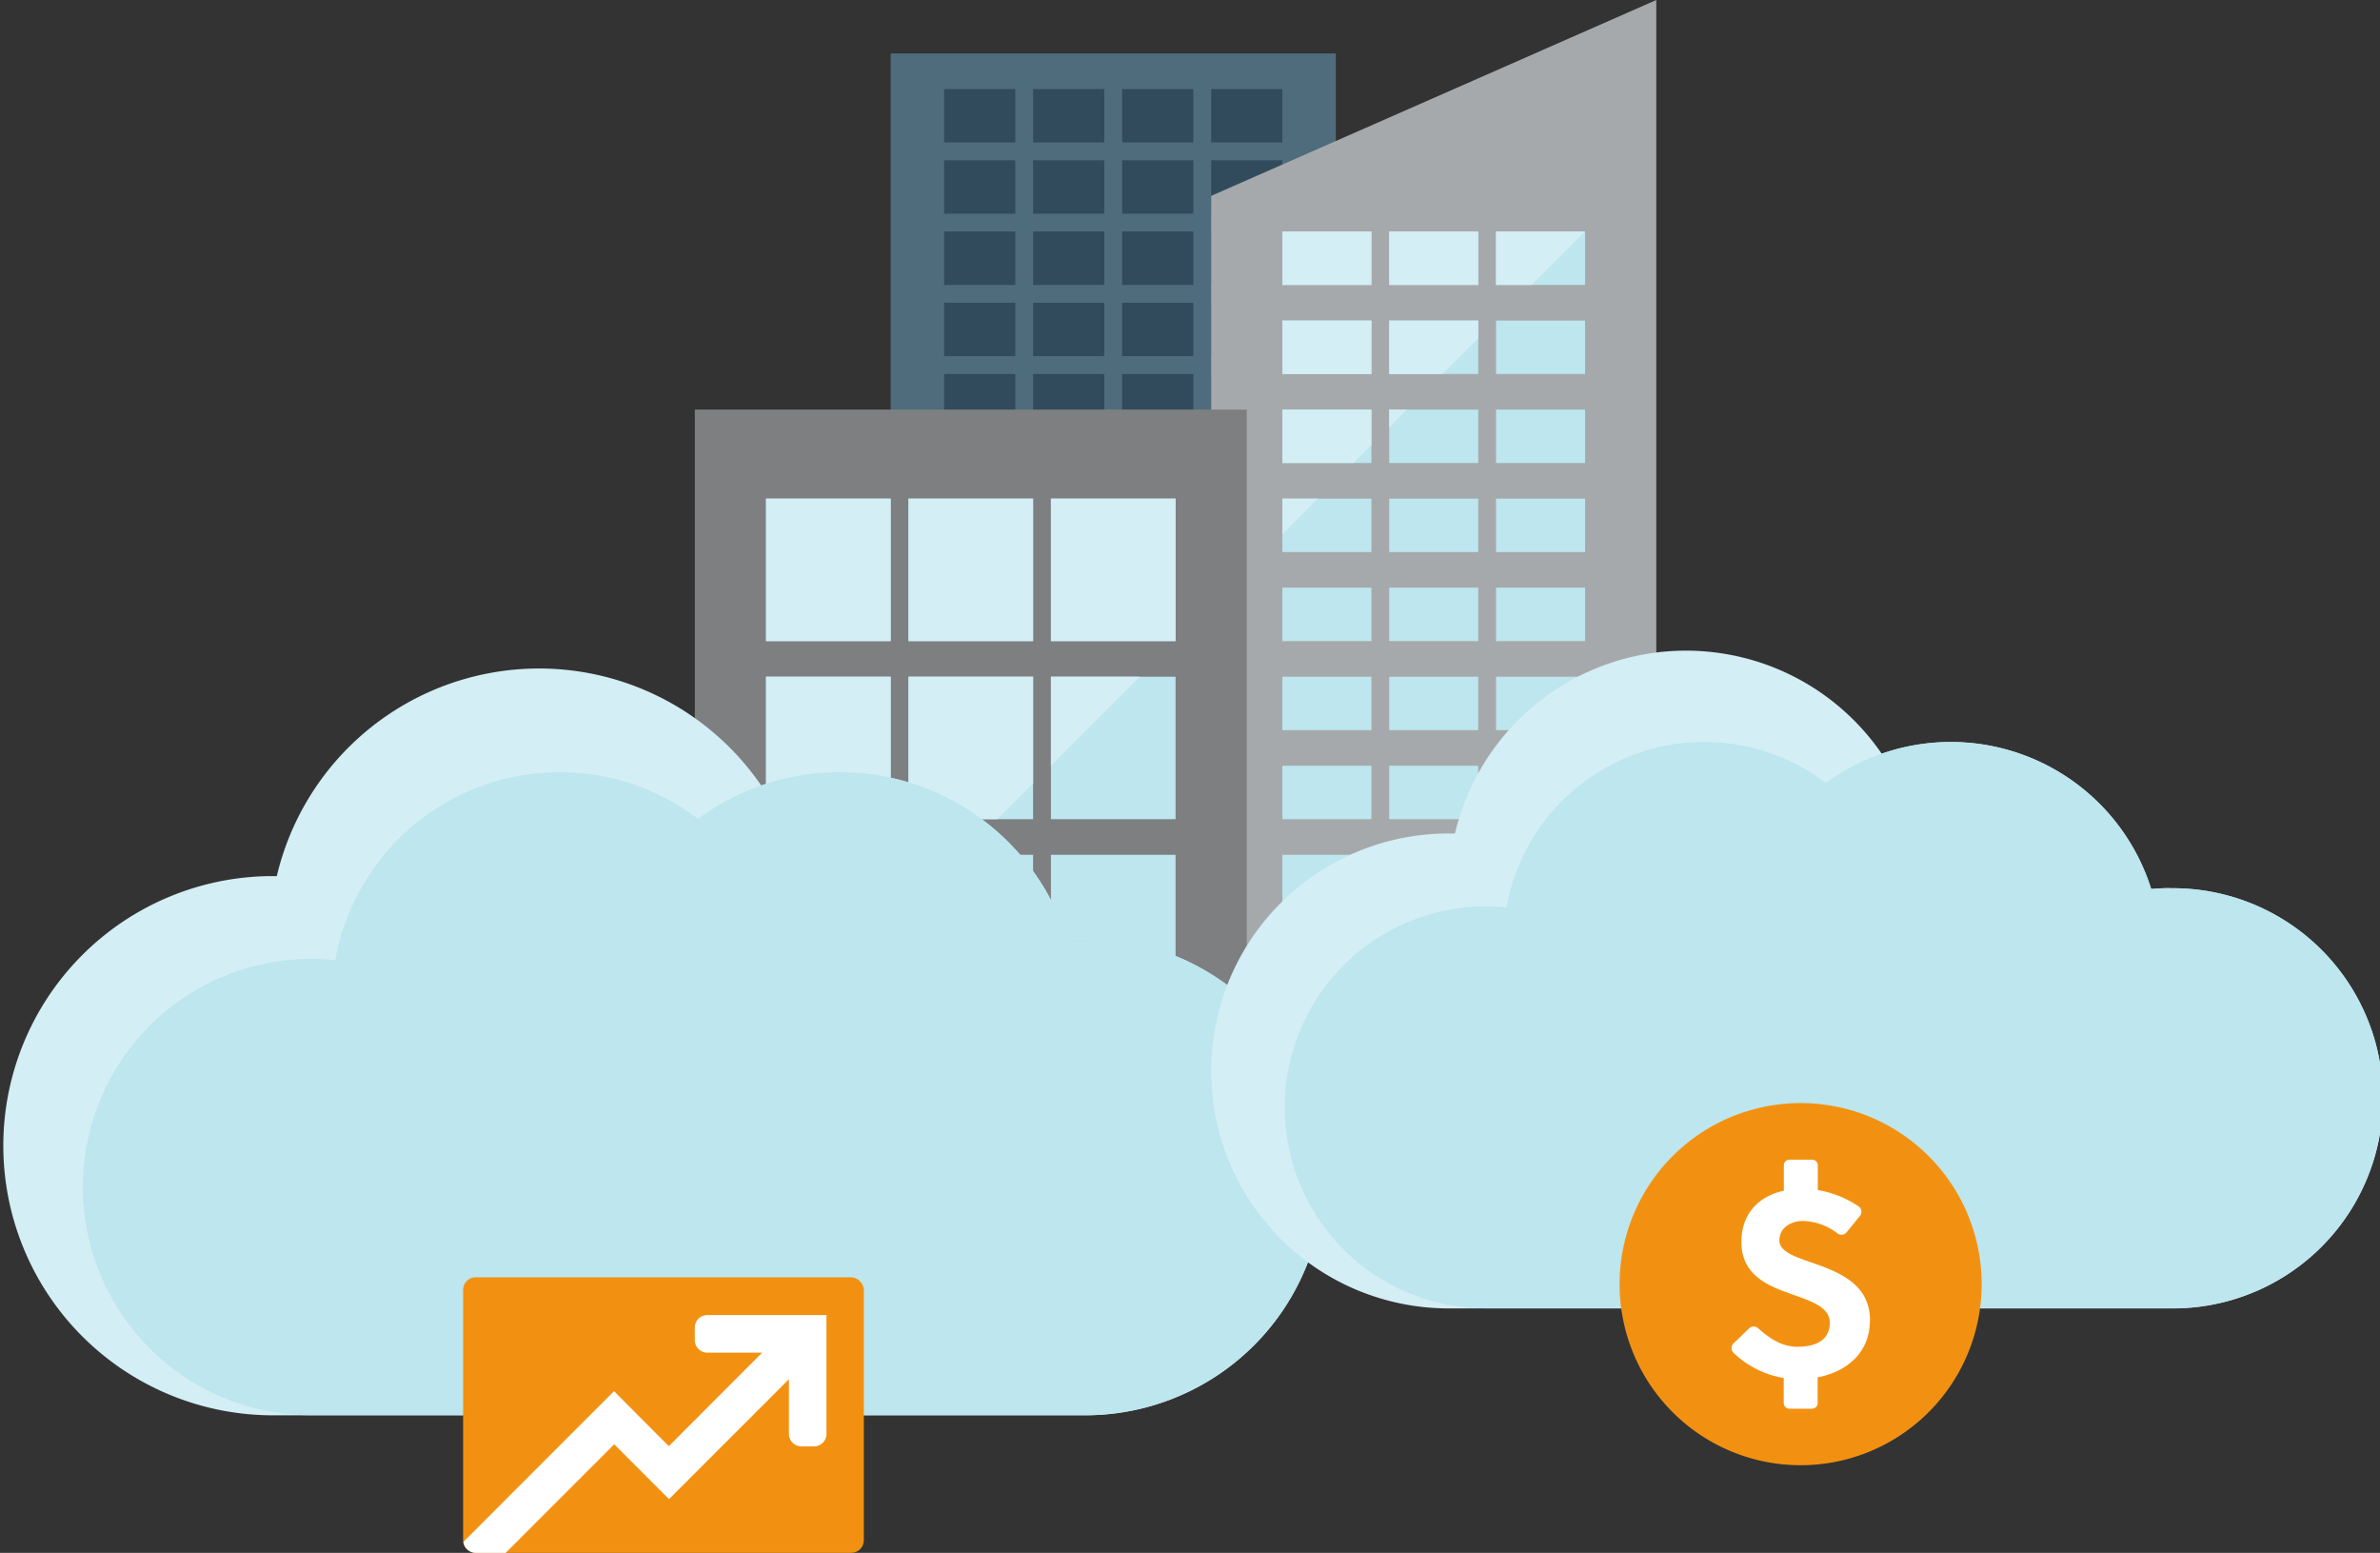 <svg xmlns="http://www.w3.org/2000/svg" viewBox="0 0 570.18 371.95"><rect x="0" y="0" width="570.18" height="371.95" fill="#333333" stroke="none"/><defs><style>.cls-1{fill:#4f6c7d;}.cls-2{fill:#324b5c;}.cls-3{fill:#a6a9ab;}.cls-4{fill:#4e5052;}.cls-5{fill:#7d7f81;}.cls-6{fill:#cbcece;}.cls-7{fill:#bde6ee;}.cls-8{fill:#d3eef4;}.cls-11,.cls-9{fill:#f29111;}.cls-9{fill-rule:evenodd;}.cls-10{fill:#fff;}</style></defs><title>Asset 3</title><g id="Layer_2" data-name="Layer 2"><g id="Icons"><polygon class="cls-1" points="320.02 260.2 213.38 260.2 213.38 12.8 320.02 12.8 320.02 260.2 320.02 260.2"/><polygon class="cls-2" points="285.89 51.19 268.83 51.19 268.83 38.39 285.89 38.39 285.89 51.19 285.89 51.19"/><polygon class="cls-2" points="307.22 51.19 290.16 51.19 290.16 38.39 307.22 38.39 307.22 51.19 307.22 51.19"/><polygon class="cls-2" points="264.57 51.19 247.5 51.19 247.5 38.39 264.57 38.39 264.57 51.19 264.57 51.19"/><polygon class="cls-2" points="243.24 51.19 226.18 51.19 226.18 38.39 243.24 38.39 243.24 51.19 243.24 51.19"/><polygon class="cls-2" points="285.89 68.25 268.83 68.25 268.83 55.45 285.89 55.45 285.89 68.25 285.89 68.25"/><polygon class="cls-2" points="307.22 68.25 290.16 68.25 290.16 55.45 307.22 55.45 307.22 68.25 307.22 68.25"/><polygon class="cls-2" points="264.57 68.25 247.5 68.25 247.5 55.45 264.57 55.45 264.57 68.25 264.57 68.25"/><polygon class="cls-2" points="243.24 68.25 226.18 68.25 226.18 55.45 243.24 55.45 243.24 68.25 243.24 68.25"/><polygon class="cls-2" points="285.89 85.31 268.83 85.31 268.83 72.51 285.89 72.51 285.89 85.31 285.89 85.31"/><polygon class="cls-2" points="307.22 85.31 290.16 85.31 290.16 72.51 307.22 72.51 307.22 85.31 307.22 85.31"/><polygon class="cls-2" points="264.57 85.31 247.5 85.31 247.5 72.51 264.57 72.51 264.57 85.31 264.57 85.31"/><polygon class="cls-2" points="243.24 85.31 226.18 85.31 226.18 72.51 243.24 72.51 243.24 85.31 243.24 85.31"/><polygon class="cls-2" points="285.89 102.37 268.83 102.37 268.83 89.58 285.89 89.58 285.89 102.37 285.89 102.37"/><polygon class="cls-2" points="307.22 102.37 290.16 102.37 290.16 89.58 307.22 89.58 307.22 102.37 307.22 102.37"/><polygon class="cls-2" points="264.57 102.37 247.5 102.37 247.5 89.58 264.57 89.58 264.57 102.37 264.57 102.37"/><polygon class="cls-2" points="243.24 102.37 226.18 102.37 226.18 89.58 243.24 89.58 243.24 102.37 243.24 102.37"/><polygon class="cls-2" points="285.89 34.12 268.83 34.12 268.83 21.33 285.89 21.33 285.89 34.12 285.89 34.12"/><polygon class="cls-2" points="307.22 34.12 290.16 34.12 290.16 21.33 307.22 21.33 307.22 34.12 307.22 34.12"/><polygon class="cls-2" points="264.57 34.12 247.5 34.12 247.5 21.33 264.57 21.33 264.57 34.12 264.57 34.12"/><polygon class="cls-2" points="243.24 34.12 226.18 34.12 226.18 21.33 243.24 21.33 243.24 34.12 243.24 34.12"/><polygon class="cls-3" points="290.16 46.92 290.16 273 396.8 273 396.8 0 290.16 46.92 290.16 46.92"/><polygon class="cls-4" points="354.14 260.2 332.82 260.2 332.82 238.87 354.14 238.87 354.14 260.2 354.14 260.2"/><polygon class="cls-5" points="354.14 260.2 337.08 260.2 337.08 243.14 354.14 243.14 354.14 260.2 354.14 260.2"/><polygon class="cls-6" points="358.41 238.87 328.55 238.87 328.55 234.6 358.41 234.6 358.41 238.87 358.41 238.87"/><polygon class="cls-7" points="328.55 174.89 307.22 174.89 307.22 162.09 328.55 162.09 328.55 174.89 328.55 174.89"/><polygon class="cls-7" points="328.55 196.22 307.22 196.22 307.22 183.42 328.55 183.42 328.55 196.22 328.55 196.22"/><polygon class="cls-7" points="328.55 217.54 307.22 217.54 307.22 204.75 328.55 204.75 328.55 217.54 328.55 217.54"/><polygon class="cls-7" points="328.55 110.9 307.22 110.9 307.22 98.11 328.55 98.11 328.55 110.9 328.55 110.9"/><polygon class="cls-7" points="328.55 132.23 307.22 132.23 307.22 119.44 328.55 119.44 328.55 132.23 328.55 132.23"/><polygon class="cls-7" points="328.55 153.56 307.22 153.56 307.22 140.76 328.55 140.76 328.55 153.56 328.55 153.56"/><polygon class="cls-7" points="328.55 89.58 307.22 89.58 307.22 76.78 328.55 76.78 328.55 89.58 328.55 89.58"/><polygon class="cls-7" points="354.14 174.89 332.82 174.89 332.82 162.09 354.14 162.09 354.14 174.89 354.14 174.89"/><polygon class="cls-7" points="354.14 196.22 332.82 196.22 332.82 183.42 354.14 183.42 354.14 196.22 354.14 196.22"/><polygon class="cls-7" points="354.14 217.54 332.82 217.54 332.82 204.75 354.14 204.75 354.14 217.54 354.14 217.54"/><polygon class="cls-7" points="354.14 110.9 332.82 110.9 332.82 98.11 354.14 98.11 354.14 110.9 354.14 110.9"/><polygon class="cls-7" points="354.14 132.23 332.82 132.23 332.82 119.44 354.14 119.44 354.14 132.23 354.14 132.23"/><polygon class="cls-7" points="354.14 153.56 332.82 153.56 332.82 140.76 354.14 140.76 354.14 153.56 354.14 153.56"/><polygon class="cls-7" points="354.14 89.58 332.82 89.58 332.82 76.78 354.14 76.78 354.14 89.58 354.14 89.58"/><polygon class="cls-7" points="379.74 174.89 358.41 174.89 358.41 162.09 379.74 162.09 379.74 174.89 379.74 174.89"/><polygon class="cls-7" points="379.74 196.22 358.41 196.22 358.41 183.42 379.74 183.42 379.74 196.22 379.74 196.22"/><polygon class="cls-7" points="379.74 217.54 358.41 217.54 358.41 204.75 379.74 204.75 379.74 217.54 379.74 217.54"/><polygon class="cls-7" points="379.74 110.9 358.41 110.9 358.41 98.11 379.74 98.11 379.74 110.9 379.74 110.9"/><polygon class="cls-7" points="379.74 132.23 358.41 132.23 358.41 119.44 379.74 119.44 379.74 132.23 379.74 132.23"/><polygon class="cls-7" points="379.74 153.56 358.41 153.56 358.41 140.76 379.74 140.76 379.74 153.56 379.74 153.56"/><polygon class="cls-7" points="379.74 89.58 358.41 89.58 358.41 76.78 379.74 76.78 379.74 89.58 379.74 89.58"/><polygon class="cls-7" points="328.55 68.25 307.22 68.25 307.22 55.45 328.55 55.45 328.55 68.25 328.55 68.25"/><polygon class="cls-7" points="354.14 68.25 332.82 68.25 332.82 55.45 354.14 55.45 354.14 68.25 354.14 68.25"/><polygon class="cls-7" points="379.74 68.25 358.41 68.25 358.41 55.45 379.74 55.45 379.74 68.25 379.74 68.25"/><polygon class="cls-8" points="328.55 98.11 307.22 98.11 307.22 110.9 324.29 110.9 328.55 106.64 328.55 98.11 328.55 98.11"/><polygon class="cls-8" points="307.22 127.97 315.75 119.44 307.22 119.44 307.22 127.97 307.22 127.97"/><polygon class="cls-8" points="366.94 68.25 379.74 55.45 358.41 55.45 358.41 68.25 366.94 68.25 366.94 68.25"/><polygon class="cls-8" points="328.55 76.78 307.22 76.78 307.22 89.58 328.55 89.58 328.55 76.78 328.55 76.78"/><polygon class="cls-8" points="354.14 68.25 354.14 55.45 332.82 55.45 332.82 68.25 354.14 68.25 354.14 68.25"/><polygon class="cls-8" points="328.55 68.25 328.55 55.45 307.22 55.45 307.22 68.25 328.55 68.25 328.55 68.25"/><polygon class="cls-8" points="354.14 76.78 332.82 76.78 332.82 89.58 345.61 89.58 354.14 81.05 354.14 76.78 354.14 76.78"/><polygon class="cls-8" points="332.82 102.37 337.08 98.11 332.82 98.11 332.82 102.37 332.82 102.37"/><polygon class="cls-5" points="166.46 98.11 298.69 98.11 298.69 273 166.46 273 166.46 98.11 166.46 98.11"/><polygon class="cls-7" points="281.63 238.87 251.77 238.87 251.77 204.75 281.63 204.75 281.63 238.87 281.63 238.87"/><polygon class="cls-7" points="281.63 196.22 251.77 196.22 251.77 162.09 281.63 162.09 281.63 196.22 281.63 196.22"/><polygon class="cls-7" points="247.5 238.87 217.65 238.87 217.65 204.75 247.5 204.75 247.5 238.87 247.5 238.87"/><polygon class="cls-7" points="247.5 196.22 217.65 196.22 217.65 162.09 247.5 162.09 247.5 196.22 247.5 196.22"/><polygon class="cls-7" points="213.38 238.87 183.52 238.87 183.52 204.75 213.38 204.75 213.38 238.87 213.38 238.87"/><polygon class="cls-7" points="213.38 196.22 183.52 196.22 183.52 162.09 213.38 162.09 213.38 196.22 213.38 196.22"/><polygon class="cls-7" points="281.63 153.56 251.77 153.56 251.77 119.44 281.63 119.44 281.63 153.56 281.63 153.56"/><polygon class="cls-7" points="247.5 153.56 217.65 153.56 217.65 119.44 247.5 119.44 247.5 153.56 247.5 153.56"/><polygon class="cls-7" points="213.38 153.56 183.52 153.56 183.52 119.44 213.38 119.44 213.38 153.56 213.38 153.56"/><polygon class="cls-8" points="217.65 217.54 230.44 204.75 217.65 204.75 217.65 217.54 217.65 217.54"/><polygon class="cls-8" points="247.5 119.44 217.65 119.44 217.65 153.56 247.5 153.56 247.5 119.44 247.5 119.44"/><polygon class="cls-8" points="247.5 162.09 217.65 162.09 217.65 196.22 238.97 196.22 247.5 187.68 247.5 162.09 247.5 162.09"/><polygon class="cls-8" points="251.77 162.09 251.77 183.42 273.1 162.09 251.77 162.09 251.77 162.09"/><polygon class="cls-8" points="251.77 119.44 251.77 153.56 281.63 153.56 281.63 119.44 251.77 119.44 251.77 119.44"/><polygon class="cls-8" points="213.38 221.81 213.38 204.75 183.52 204.75 183.52 238.87 196.32 238.87 213.38 221.81 213.38 221.81"/><polygon class="cls-8" points="213.38 162.09 183.52 162.09 183.52 196.22 213.38 196.22 213.38 162.09 213.38 162.09"/><polygon class="cls-8" points="213.38 119.44 183.52 119.44 183.52 153.56 213.38 153.56 213.38 119.44 213.38 119.44"/><polygon class="cls-2" points="153.66 260.2 409.6 260.2 409.6 273 153.66 273 153.66 260.2 153.66 260.2"/><path class="cls-8" d="M260.77,224.7c-1.72,0-3.42.09-5.1.24a57.14,57.14,0,0,0-73.3-36.79,64.56,64.56,0,0,0-116.06,21.7c-.58,0-1.16,0-1.74,0a64.58,64.58,0,0,0,0,129.15h196.2a57.13,57.13,0,0,0,0-114.25Z"/><path class="cls-7" d="M260.77,224.7c-1.72,0-3.42.09-5.1.24a57.14,57.14,0,0,0-88.45-28.79A54.63,54.63,0,0,0,80.33,230a55.84,55.84,0,0,0-5.82-.31,54.64,54.64,0,0,0,0,109.28H260.77a57.13,57.13,0,0,0,0-114.25Z"/><path class="cls-8" d="M519.86,212.73c-1.51,0-3,.08-4.49.21a50.34,50.34,0,0,0-64.57-32.41,56.87,56.87,0,0,0-102.23,19.11c-.51,0-1,0-1.53,0a56.88,56.88,0,1,0,0,113.76H519.86a50.32,50.32,0,1,0,0-100.63Z"/><path class="cls-7" d="M519.86,212.73c-1.51,0-3,.08-4.49.21a50.33,50.33,0,0,0-77.91-25.36,48.12,48.12,0,0,0-76.54,29.8,48.13,48.13,0,1,0-5.13,96H519.86a50.32,50.32,0,1,0,0-100.63Z"/><path class="cls-9" d="M474.75,307.58a43.37,43.37,0,1,1-43.37-43.36,43.36,43.36,0,0,1,43.37,43.36Z"/><path class="cls-10" d="M448,316.28c0-7.84-6-10.89-11.56-13-5.17-1.92-10.15-3.05-10.15-6.17s2.92-4.65,5.57-4.65a14.11,14.11,0,0,1,8.39,3,1.57,1.57,0,0,0,2.14-.29l3.19-3.92a1.58,1.58,0,0,0-.36-2.32,24.86,24.86,0,0,0-9.73-3.88v-5.93a1.35,1.35,0,0,0-1.36-1.35h-5.42a1.35,1.35,0,0,0-1.35,1.35v6.09c-5.93,1.27-10.17,5.44-10.17,12.28,0,7.37,5.51,10.16,10.89,12.08,5.18,1.93,10.29,3.19,10.29,7.31,0,3.71-2.79,5.71-7.77,5.71-3.82,0-6.89-2.18-9.42-4.46a1.59,1.59,0,0,0-2.15.05l-3.7,3.58a1.59,1.59,0,0,0,0,2.31,22.84,22.84,0,0,0,12,6v6a1.36,1.36,0,0,0,1.35,1.35h5.42a1.36,1.36,0,0,0,1.36-1.35v-6.15c6.77-1.32,12.51-5.74,12.51-13.61Z"/><rect class="cls-11" x="110.95" y="305.95" width="96" height="66" rx="3" ry="3"/><path class="cls-10" d="M169.45,315a3,3,0,0,0-3,3v3a3,3,0,0,0,3,3h13.13l-22.35,22.4L147.1,333.22,111,369.34a3,3,0,0,0,3,2.61h7.15l26-26,13.13,13.13L189,330.36v13.09a3,3,0,0,0,3,3h3a3,3,0,0,0,3-3V315h-28.5Z"/></g></g></svg>